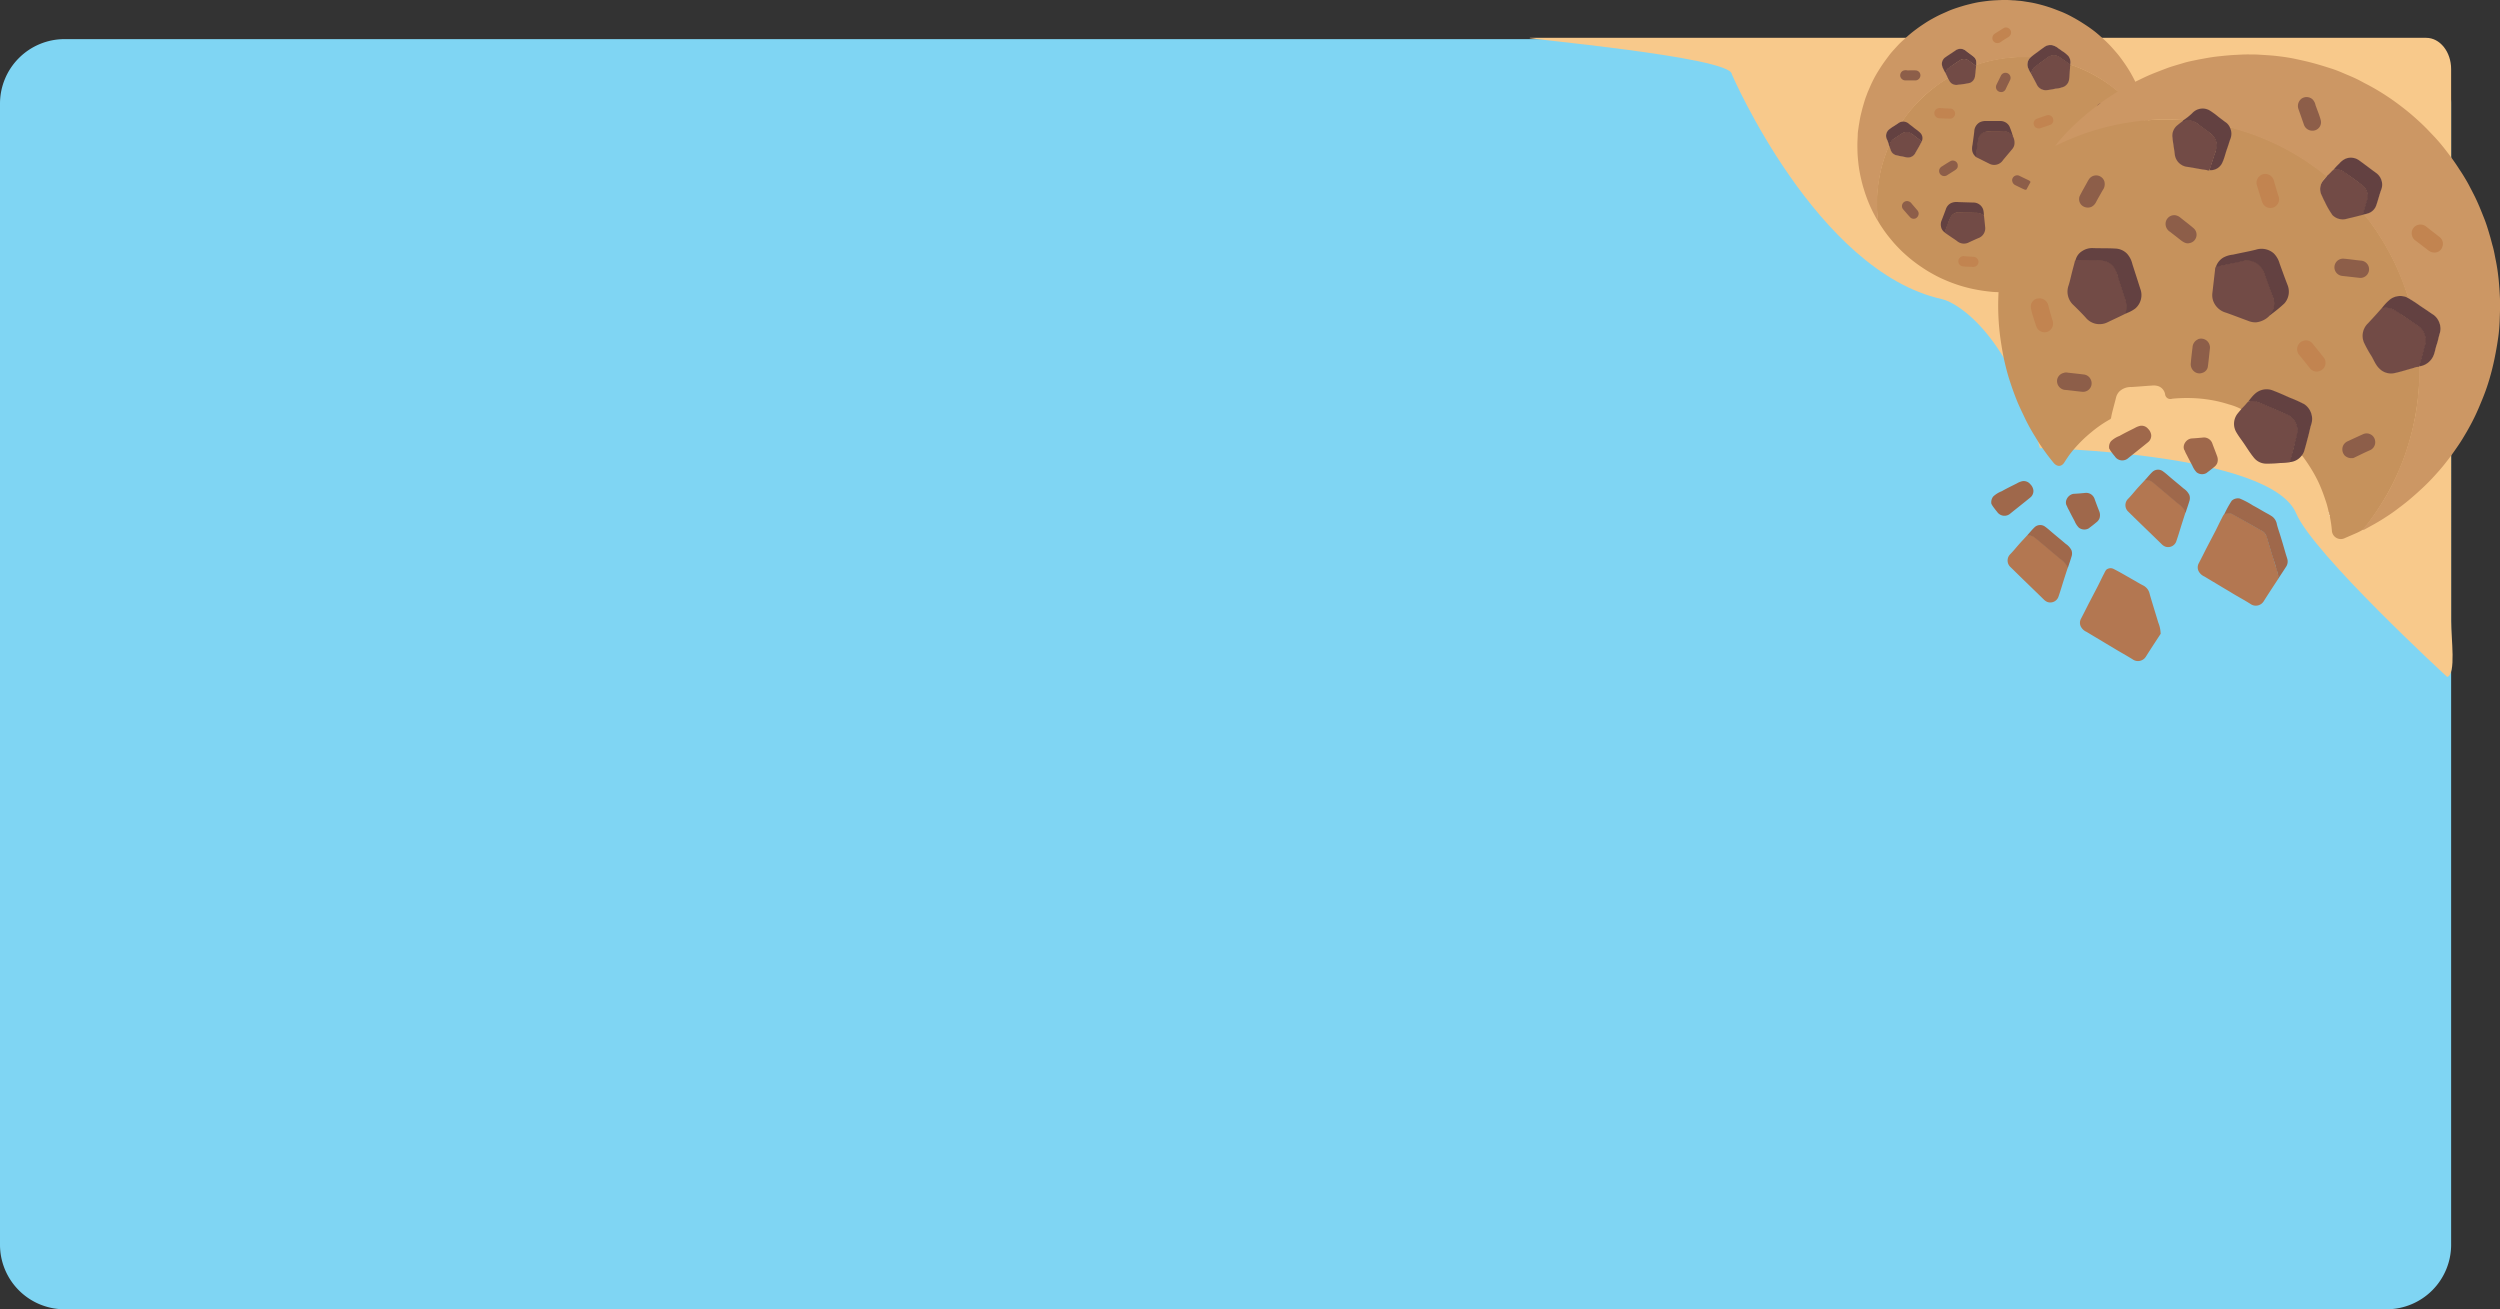 <svg xmlns="http://www.w3.org/2000/svg" xmlns:xlink="http://www.w3.org/1999/xlink" viewBox="0 0 812.89 425.72"><rect x="0" y="0" width="812.89" height="425.72" fill="#333333" stroke="none"/><defs><style>.cls-1{fill:none;}.cls-2{clip-path:url(#clip-path);}.cls-3{fill:#7fd5f3;}.cls-4{fill:#f8c98b;}.cls-5{fill:#c6925c;}.cls-6{fill:#cc9764;}.cls-7{fill:#724b46;}.cls-8{fill:#634141;}.cls-9{fill:#9f684b;}.cls-10{fill:#c28450;}.cls-11{fill:#8d5e49;}.cls-12{fill:#b37751;}.cls-13{fill:#fcfcfc;}</style><clipPath id="clip-path" transform="translate(0 0)"><rect class="cls-1" width="812.89" height="425.72"/></clipPath></defs><g id="Layer_2" data-name="Layer 2"><g id="Layer_1-2" data-name="Layer 1"><g class="cls-2"><g id="Group_4193" data-name="Group 4193"><path id="Path_9162" data-name="Path 9162" class="cls-3" d="M21,12.72H776a21,21,0,0,1,21,21v371a21,21,0,0,1-21,21H21a21,21,0,0,1-21-21v-371a21,21,0,0,1,21-21" transform="translate(0 0)"/><path id="Path_9163" data-name="Path 9163" class="cls-4" d="M497.47,12.3H788.89c4.48,0,8.11,4.55,8.11,10.16V202c0,5.61,1.68,17.26-1.28,18.11,0,0-43.6-40.08-49.11-53.19-8.35-19.81-83.35-21.22-83.35-21.22-9.1-36-26.38-47.25-31.86-48.45-40.7-9-68.3-73.13-68.3-73.13,0-5.61-70.11-11.78-65.63-11.78" transform="translate(0 0)"/><path id="Path_9164" data-name="Path 9164" class="cls-5" d="M675.1,88.12c-1.57,1.36-7.09,3.9-8,4.25A39.28,39.28,0,0,1,661.29,94c-1.23.26-2.46.49-3.71.63s-2.72.3-4.09.35-2.62,0-3.93,0-2.49-.15-3.73-.3q-2.31-.29-4.59-.78a46.41,46.41,0,0,1-5.67-1.62c-1.42-.5-2.81-1.08-4.18-1.7s-2.66-1.33-3.95-2.07c-.93-.54-1.84-1.13-2.74-1.74-1.19-.8-2.33-1.65-3.44-2.55-.79-.64-1.55-1.32-2.3-2s-1.59-1.54-2.35-2.35-1.4-1.58-2.07-2.4a39.83,39.83,0,0,1-2.52-3.4c-.48-.69-.92-1.4-1.33-2.13a7.06,7.06,0,0,1-.23-1.65,44.52,44.52,0,0,1-.16-5.54c0-1.1.1-2.2.21-3.3a50.8,50.8,0,0,1,.91-5.61q.39-1.76.93-3.48c.39-1.28.85-2.54,1.32-3.79.13-.34.29-.67.41-1a.23.23,0,0,1,.16-.17c.13,0,.15.12.2.21.2.46.32,1,.54,1.43a2.58,2.58,0,0,0,2,1.47l2.7.53a2.64,2.64,0,0,0,3.07-1.4c.64-1.19,1.35-2.33,2-3.53a.61.61,0,0,0,0-.12,2.55,2.55,0,0,0-1-3.15c-.89-.66-1.76-1.36-2.64-2a4.63,4.63,0,0,0-1.78-1.1c-.27-.06-.54,0-.8-.12-.09-.16,0-.28.09-.4a47.38,47.38,0,0,1,3.46-4.42q1.41-1.6,3-3.09c1.18-1.13,2.43-2.18,3.71-3.19a42.88,42.88,0,0,1,4.35-3,.46.46,0,0,1,.19-.08c.18.07.23.24.3.39A2.75,2.75,0,0,0,635,27.26a2.39,2.39,0,0,0,1.29.21c1.19-.15,2.37-.28,3.55-.47a2.61,2.61,0,0,0,2.24-2.4c.09-1.05.21-2.1.35-3.15a.59.59,0,0,1,.1-.29,9,9,0,0,1,1.82-.67c1.3-.37,2.6-.71,3.93-1a49.39,49.39,0,0,1,6.74-.91c1.55-.1,3.09-.1,4.64-.07.15,0,.38-.07.46.18a2,2,0,0,1-.29.46,3.15,3.15,0,0,0-.16,3.41c.24.46.49.92.75,1.37.66,1.23,1.33,2.46,2,3.68a3.19,3.19,0,0,0,3.35,1.6c1.5-.26,3-.48,4.49-.81a3.07,3.07,0,0,0,2.42-2.71c.15-1.44.23-2.88.33-4.32,0-.13,0-.27.15-.35a9.7,9.7,0,0,1,1.58.51,46.54,46.54,0,0,1,6.82,3.2c1.22.71,2.44,1.45,3.6,2.26a46.38,46.38,0,0,1,9.43,8.61,52.41,52.41,0,0,1,3.84,5.29,4.74,4.74,0,0,1,.29.54,11.57,11.57,0,0,1,.2,1.66c.06.74.09,1.48.15,2.21-.32,9.44-13.14,37.6-24,42.79" transform="translate(0 0)"/><path id="Path_9165" data-name="Path 9165" class="cls-6" d="M614.26,47.4c-.4.89-.75,1.79-1.07,2.7-.21.63-.45,1.25-.65,1.88-.38,1.2-.73,2.42-1,3.65-.32,1.49-.6,3-.78,4.5-.11.86-.2,1.71-.27,2.58a46.88,46.88,0,0,0-.11,4.74c0,1.4.14,2.79.3,4.17,0,.1,0,.2,0,.31a21.49,21.49,0,0,1-1.21-2.07c-.37-.65-.68-1.32-1-2-.25-.51-.47-1-.7-1.56A46.1,46.1,0,0,1,606,61.37c-.23-.7-.42-1.41-.6-2.13s-.41-1.7-.58-2.56c-.23-1.17-.42-2.34-.55-3.53-.1-.92-.2-1.83-.25-2.75s-.08-2.12-.08-3.19.08-2.29.12-3.43c0-.76.15-1.52.25-2.27.07-.56.17-1.1.26-1.66.16-1,.33-1.9.56-2.84.12-.47.23-.94.35-1.4s.28-1.08.45-1.62c.27-.9.52-1.8.86-2.67.21-.52.38-1.06.6-1.57.45-1,.87-2.07,1.37-3.07a36.19,36.19,0,0,1,1.76-3.24c.56-.9,1.12-1.8,1.72-2.67s1.39-1.92,2.1-2.87c.53-.7,1.12-1.35,1.71-2s1.29-1.43,2-2.11c.43-.42.91-.82,1.35-1.24a41,41,0,0,1,3.68-3.05c.93-.71,1.9-1.35,2.89-2,.78-.51,1.59-1,2.41-1.44,1.08-.6,2.17-1.16,3.3-1.66,1-.43,1.92-.88,2.9-1.25s2.21-.77,3.33-1.11c.87-.27,1.76-.5,2.65-.72s2-.48,3-.64,1.79-.26,2.68-.37C647.81.12,649.4.07,651,0a33.9,33.9,0,0,1,3.49.1c.67,0,1.33.11,2,.15.93.06,1.85.24,2.77.38,1.11.16,2.22.38,3.32.65s2.35.62,3.51,1c1.4.43,2.74,1,4.1,1.51a31.27,31.27,0,0,1,3.16,1.48c1.18.62,2.33,1.28,3.47,2s2.42,1.56,3.57,2.42c.94.7,1.85,1.46,2.73,2.25s1.78,1.61,2.61,2.46S687.2,16,687.9,16.8s1.25,1.49,1.82,2.27,1.14,1.58,1.68,2.4,1.11,1.73,1.61,2.63c.64,1.14,1.24,2.31,1.78,3.5s1.1,2.56,1.58,3.87c.32.85.57,1.71.85,2.57.33,1,.59,2.1.83,3.17.31,1.35.51,2.73.74,4.1a.94.94,0,0,1,0,.16,6.94,6.94,0,0,1-.76-1.1c-.7-1.1-1.46-2.17-2.26-3.2a41,41,0,0,0-3-3.5c-.69-.71-1.36-1.43-2.1-2.09s-1.37-1.27-2.1-1.86-1.37-1.11-2.07-1.63l-1.34-1c-.65-.47-1.34-.89-2-1.32a44.07,44.07,0,0,0-4-2.25c-1-.5-2.08-1-3.16-1.44l-2.47-.91c-.09,0-.21,0-.27-.13a.13.13,0,0,1-.1-.1,7.12,7.12,0,0,0,0-1.22,3.23,3.23,0,0,0-1.37-2.19l-3.37-2.36a3,3,0,0,0-2.62-.33,5.65,5.65,0,0,0-1.82,1.1l-3.27,2.41c-.17.13-.28.37-.54.37-.11-.19-.32-.12-.47-.12-1.5,0-3-.05-4.48.07s-2.89.23-4.32.47c-1.2.2-2.4.4-3.58.67a38,38,0,0,0-4.68,1.38c-.13-.17-.05-.36,0-.53a2.53,2.53,0,0,0-1.06-2.34l-2.6-2a2.55,2.55,0,0,0-2.72-.05c-1.21.78-2.4,1.6-3.58,2.43A2.54,2.54,0,0,0,631.8,22q.45.95.93,1.86c.17.4.37.79.57,1.18.06.12.18.24.06.4a16.36,16.36,0,0,1-1.38.9c-.86.58-1.72,1.18-2.56,1.8A44,44,0,0,0,625.9,31c-1,.9-1.95,1.84-2.86,2.84-.66.73-1.34,1.46-1.95,2.24-.83,1-1.6,2.12-2.4,3.18a.33.33,0,0,0-.07.26.12.12,0,0,1-.08.06,4.36,4.36,0,0,0-1.88.92c-.7.47-1.42.94-2.12,1.42a2.61,2.61,0,0,0-.91,3.37c.25.57.43,1.17.63,1.76,0,.1.08.22,0,.32" transform="translate(0 0)"/><path id="Path_9166" data-name="Path 9166" class="cls-7" d="M673.41,56.1a14.37,14.37,0,0,0-.74-1.4,1,1,0,0,1-.14-.3,2.19,2.19,0,0,1,.65-1.73c.93-1.09,1.93-2.12,2.9-3.16.39-.42.79-.83,1.16-1.25a3.41,3.41,0,0,1,4.46-.44c1.15.83,2.33,1.62,3.52,2.4a2.25,2.25,0,0,1,.75.62,17,17,0,0,1-.48,1.73,24.2,24.2,0,0,1-.81,2.63,3,3,0,0,1-1.74,1.71c-1.2.44-2.46.67-3.68,1-.64.18-1.29.37-1.94.5a3.12,3.12,0,0,1-3.4-1.46c-.18-.28-.34-.58-.51-.87" transform="translate(0 0)"/><path id="Path_9167" data-name="Path 9167" class="cls-8" d="M686,50.84l-1.3-.91c-.66-.45-1.31-.91-2-1.34a12.19,12.19,0,0,0-1.55-1,3.25,3.25,0,0,0-3.8.72c-.86,1-1.75,1.88-2.63,2.82-.5.53-1,1-1.47,1.62a3.1,3.1,0,0,0-.69,1.67,6.47,6.47,0,0,1-1.2-2.75,3.24,3.24,0,0,1,.83-2.43c.74-.86,1.52-1.69,2.31-2.5a25.41,25.41,0,0,1,2.09-2.19,3.37,3.37,0,0,1,3.89-.08c.7.55,1.47,1,2.21,1.5s1.53,1,2.27,1.59a2.58,2.58,0,0,1,.62.7,3.12,3.12,0,0,1,.42,2.6" transform="translate(0 0)"/><path id="Path_9168" data-name="Path 9168" class="cls-9" d="M673.22,68.22a1.66,1.66,0,0,1-1.72-1.58,2.22,2.22,0,0,1,.06-.51c.21-.71.4-1.43.58-2.15a1.68,1.68,0,0,1,1.55-1.17c.85,0,1.71,0,2.57,0a1.91,1.91,0,0,1,1.3.41,1.79,1.79,0,0,1,.5.82c.23.59.42,1.19.61,1.79a1.7,1.7,0,0,1-.75,1.68,3.89,3.89,0,0,1-1.42.34c-.76.11-1.52.23-2.29.31a4.75,4.75,0,0,1-1,.1" transform="translate(0 0)"/><path id="Path_9169" data-name="Path 9169" class="cls-9" d="M668.17,81.53a1.71,1.71,0,0,1-1.3-.82,4.81,4.81,0,0,1-.39-1.83c-.19-1.06-.3-2.13-.43-3.19a3.5,3.5,0,0,1,0-1.16,1.6,1.6,0,0,1,1.07-1.19,1.89,1.89,0,0,1,1.3-.13,1.58,1.58,0,0,1,1.09,1.05c.54,1.49,1,3,1.56,4.5a1.67,1.67,0,0,1-.88,2.2,1.34,1.34,0,0,1-.26.09,14.17,14.17,0,0,1-1.4.44l-.31,0" transform="translate(0 0)"/><path id="Path_9170" data-name="Path 9170" class="cls-7" d="M673.15,21l.07.06a2.71,2.71,0,0,0-.13,1c-.11,1.24-.13,2.5-.3,3.73a3.08,3.08,0,0,1-1.72,2.42,9.53,9.53,0,0,1-2.78.64,23.05,23.05,0,0,1-2.72.46,3.24,3.24,0,0,1-3.36-1.94c-.59-1.14-1.21-2.26-1.81-3.39a2.83,2.83,0,0,1,.77-1.87,8.91,8.91,0,0,1,1.7-1.36c1-.71,1.94-1.46,2.93-2.16a3.36,3.36,0,0,1,3.6-.29,5.81,5.81,0,0,1,.82.54c.88.65,1.79,1.24,2.67,1.89a.63.63,0,0,1,.26.25" transform="translate(0 0)"/><path id="Path_9171" data-name="Path 9171" class="cls-7" d="M654.58,44.47a4.22,4.22,0,0,1,.37,2.75,3.24,3.24,0,0,1-.66,1.26c-1,1.2-2,2.37-3,3.58a3.4,3.4,0,0,1-4.39,1.2l-4-2a1.23,1.23,0,0,1-.57-.41,17.32,17.32,0,0,0,.32-2c.16-1.12.28-2.26.46-3.38a3.29,3.29,0,0,1,3.24-2.77c1.7-.07,3.39,0,5.08-.08a3.57,3.57,0,0,1,2.68,1.14c.2.2.25.48.43.69" transform="translate(0 0)"/><path id="Path_9172" data-name="Path 9172" class="cls-7" d="M645.09,70.06c.14,1.27.28,2.54.4,3.81a3.37,3.37,0,0,1-2.23,3.56c-1,.42-2,.89-3,1.35a3.45,3.45,0,0,1-3.9-.38c-.62-.47-1.28-.88-1.92-1.32l-1.9-1.31c-.06,0-.14-.08-.14-.17a.43.43,0,0,1,0-.46c.47-1.15.84-2.34,1.34-3.49a7.15,7.15,0,0,1,.57-1.26A3.19,3.19,0,0,1,637.1,69c1.9,0,3.81.13,5.71.19a4.13,4.13,0,0,1,2,.63c.12.07.18.2.3.27" transform="translate(0 0)"/><path id="Path_9173" data-name="Path 9173" class="cls-7" d="M633.36,25.44a9.91,9.91,0,0,0-.61-1.32.55.55,0,0,1-.07-.25,1.63,1.63,0,0,1,.48-1.42,3.47,3.47,0,0,1,.86-.72l3-2a2.7,2.7,0,0,1,3.41.12c.64.48,1.28,1,1.93,1.46a.32.32,0,0,1,.16.2c0,.59-.11,1.17-.16,1.75s-.12,1-.16,1.47a2.74,2.74,0,0,1-1.58,2.19,18.28,18.28,0,0,1-2.85.5c-.44.08-.89.1-1.34.17a2.57,2.57,0,0,1-2.57-1.25l-.49-.88" transform="translate(0 0)"/><path id="Path_9174" data-name="Path 9174" class="cls-7" d="M624.84,46c0,.24-.18.37-.27.56-.52,1.08-1.18,2.08-1.75,3.13a2.68,2.68,0,0,1-3.11,1.44c-1-.22-2.06-.39-3.07-.63a2.57,2.57,0,0,1-1.87-1.71c-.14-.38-.26-.77-.39-1.15a3,3,0,0,1,.49-1.71,3.32,3.32,0,0,1,.85-.78c.95-.64,1.88-1.32,2.87-1.89a2.74,2.74,0,0,1,3.26.34c.68.55,1.38,1.07,2.06,1.61a3.72,3.72,0,0,1,.93.79" transform="translate(0 0)"/><path id="Path_9175" data-name="Path 9175" class="cls-8" d="M645.09,70.06c-.18-.1-.37-.2-.55-.32a4.19,4.19,0,0,0-2.3-.52q-1.95-.07-3.9-.12a7.18,7.18,0,0,0-2.07,0,3.14,3.14,0,0,0-1.85,1.25A13.21,13.21,0,0,0,633.31,73c-.29.67-.52,1.37-.78,2a1.24,1.24,0,0,0-.12.6,2.76,2.76,0,0,1-1.26-1.84,3.36,3.36,0,0,1,.2-2.14c.5-1.29,1-2.6,1.47-3.89A3.27,3.27,0,0,1,634.48,66a4.37,4.37,0,0,1,2.23-.29l4.82.15A3.36,3.36,0,0,1,644.8,68a6.48,6.48,0,0,1,.26,1.7c0,.11,0,.22,0,.33" transform="translate(0 0)"/><path id="Path_9176" data-name="Path 9176" class="cls-8" d="M654.58,44.47a.16.16,0,0,1-.15-.11,3.29,3.29,0,0,0-3.08-1.63c-1.53,0-3.05,0-4.58,0a3.82,3.82,0,0,0-2.29.69A3.41,3.41,0,0,0,643.15,46c-.1.89-.24,1.77-.36,2.65-.08.64-.17,1.29-.25,1.94,0,.12,0,.28-.17.32A3.21,3.21,0,0,1,641.28,49a5,5,0,0,1,.09-1.88c.19-1.47.42-2.94.58-4.42a3.51,3.51,0,0,1,1.81-2.95,4.42,4.42,0,0,1,2.15-.4c1.49,0,3,0,4.47,0a3.35,3.35,0,0,1,3,1.72,28.42,28.42,0,0,1,1,2.8c.08.2.14.4.21.61" transform="translate(0 0)"/><path id="Path_9177" data-name="Path 9177" class="cls-8" d="M673.15,21c-.42-.24-.8-.54-1.2-.82-.68-.48-1.38-.94-2.05-1.43a3.64,3.64,0,0,0-1.36-.65,3.32,3.32,0,0,0-2.73.6L663,20.76c-.51.37-1,.74-1.51,1.15a3.12,3.12,0,0,0-1,2s0,.06-.05.08a9.86,9.86,0,0,1-1.06-2.07,3.17,3.17,0,0,1,.78-3.18A26.23,26.23,0,0,1,662.41,17c.83-.63,1.67-1.26,2.53-1.85a3.3,3.3,0,0,1,2.45-.43,5,5,0,0,1,1.89,1,14.16,14.16,0,0,1,1.19.84,10,10,0,0,1,2.08,1.65,3.4,3.4,0,0,1,.6,2.79" transform="translate(0 0)"/><path id="Path_9178" data-name="Path 9178" class="cls-8" d="M624.84,46c-.83-.64-1.66-1.28-2.5-1.91a4.45,4.45,0,0,0-2-1.11,2.9,2.9,0,0,0-2,.52c-.78.5-1.55,1-2.33,1.55a2.94,2.94,0,0,0-1.41,1.7,3.42,3.42,0,0,0-.09.63c0,.1,0,.22-.11.26l-.13-.22a11.54,11.54,0,0,0-.67-2,2.66,2.66,0,0,1,.6-3.29,16,16,0,0,1,1.8-1.24l1.35-.9a2.41,2.41,0,0,1,1.29-.44,2.71,2.71,0,0,1,2.07.73c.48.39,1,.75,1.47,1.14.72.6,1.53,1.1,2.2,1.76a2.46,2.46,0,0,1,.48,2.8" transform="translate(0 0)"/><path id="Path_9179" data-name="Path 9179" class="cls-8" d="M642.51,21.48l-2.45-1.81a2.55,2.55,0,0,0-2.65-.12c-1.27.81-2.52,1.67-3.75,2.55a2.25,2.25,0,0,0-1,1.77,11.29,11.29,0,0,1-.77-1.46,3.83,3.83,0,0,1-.47-1.43,2.62,2.62,0,0,1,1.2-2.4c1.11-.78,2.26-1.5,3.37-2.27a2.71,2.71,0,0,1,3.08.1c.84.7,1.76,1.3,2.61,2a2.36,2.36,0,0,1,.94,1.87c0,.31,0,.63-.06.94,0,.09,0,.2-.06.28" transform="translate(0 0)"/><path id="Path_9180" data-name="Path 9180" class="cls-10" d="M641.59,86.78c-1.14-.06-2.3,0-3.43-.2a1.59,1.59,0,0,1-1.39-1.76s0-.07,0-.11a1.7,1.7,0,0,1,1.89-1.41c1,.09,2,.15,3,.2a1.71,1.71,0,0,1,1.67,1.63,1.67,1.67,0,0,1-1.69,1.65h-.08" transform="translate(0 0)"/><path id="Path_9181" data-name="Path 9181" class="cls-11" d="M654.25,58.72A1.66,1.66,0,0,1,655.89,57a1.63,1.63,0,0,1,.68.14c1,.5,2.07,1,3.09,1.5a1.48,1.48,0,0,1,.85,1.4,1.56,1.56,0,0,1-.94,1.48,1.75,1.75,0,0,1-1.56,0c-.92-.42-1.82-.88-2.73-1.32a1.76,1.76,0,0,1-1-1.49" transform="translate(0 0)"/><path id="Path_9182" data-name="Path 9182" class="cls-10" d="M633.7,38.56c-.92,0-2-.05-3.05-.1a1.67,1.67,0,0,1-1.51-.94,1.61,1.61,0,0,1,.22-1.81,1.8,1.8,0,0,1,1.62-.57c1,.06,2,.14,3,.15a1.65,1.65,0,1,1-.08,3.29l-.16,0" transform="translate(0 0)"/><path id="Path_9183" data-name="Path 9183" class="cls-11" d="M651.71,84.82a1.58,1.58,0,0,1,.21-.7c.44-.9.87-1.8,1.32-2.69a1.67,1.67,0,0,1,1.46-1,1.63,1.63,0,0,1,1.59,2.27c-.49,1-1,2-1.5,3.09a1.69,1.69,0,0,1-2.31.64h0a1.65,1.65,0,0,1-.76-1.6" transform="translate(0 0)"/><path id="Path_9184" data-name="Path 9184" class="cls-10" d="M667.66,39.13a1.61,1.61,0,0,1-1.14,1.52c-1,.34-2,.67-2.95,1a1.69,1.69,0,0,1-2.2-.9,2,2,0,0,1-.13-.64,1.59,1.59,0,0,1,1-1.48c1.1-.39,2.21-.78,3.31-1.15a1.63,1.63,0,0,1,2,1.07,1.49,1.49,0,0,1,.07.55" transform="translate(0 0)"/><path id="Path_9185" data-name="Path 9185" class="cls-11" d="M685.31,38.61a1.89,1.89,0,0,1-1,1.37,1.76,1.76,0,0,1-1.92-.43,1.73,1.73,0,0,1-.42-1.12c-.1-1-.2-2.09-.29-3.13a1.62,1.62,0,0,1,1.52-1.72,1.4,1.4,0,0,1,.5,0A1.66,1.66,0,0,1,685,35.21c.08,1.06.21,2.12.34,3.4" transform="translate(0 0)"/><path id="Path_9186" data-name="Path 9186" class="cls-11" d="M636.58,54c0,.74-.58,1.15-1.19,1.53s-1.4.89-2.11,1.33a1.72,1.72,0,0,1-1.9.19,1.65,1.65,0,0,1-.72-2.13,2,2,0,0,1,.87-.87c.87-.55,1.73-1.12,2.63-1.63a1.63,1.63,0,0,1,2.22.6,1.6,1.6,0,0,1,.19.57,2.8,2.8,0,0,1,0,.41" transform="translate(0 0)"/><path id="Path_9187" data-name="Path 9187" class="cls-11" d="M623.86,69.3a1.77,1.77,0,0,1-.92,1.68,1.6,1.6,0,0,1-1.74-.23c-.61-.64-1.19-1.31-1.78-2-.21-.23-.42-.47-.62-.72a1.63,1.63,0,0,1,.25-2.29,1.72,1.72,0,0,1,1.11-.36,1.93,1.93,0,0,1,1.47.89c.58.65,1.13,1.32,1.72,2a2,2,0,0,1,.51,1" transform="translate(0 0)"/><path id="Path_9188" data-name="Path 9188" class="cls-11" d="M650.8,29.92A1.64,1.64,0,0,1,649,28.45a1.77,1.77,0,0,1,.13-.82c.47-1,1-2,1.47-3a1.64,1.64,0,0,1,3,1.38c-.48,1-1,2-1.45,3a1.65,1.65,0,0,1-1.33.94" transform="translate(0 0)"/><path id="Path_9189" data-name="Path 9189" class="cls-10" d="M649.49,14a1.6,1.6,0,0,1-1.6-1.17,1.73,1.73,0,0,1,.74-1.89l2.78-1.76a1.59,1.59,0,0,1,1.9.15,1.52,1.52,0,0,1,.45,1.9,1.77,1.77,0,0,1-.78.86c-.83.5-1.63,1-2.45,1.57a1.62,1.62,0,0,1-1,.34" transform="translate(0 0)"/><path id="Path_9190" data-name="Path 9190" class="cls-11" d="M620.13,22.89c.9,0,1.85-.06,2.79,0a1.6,1.6,0,0,1,1.37,2.26,1.67,1.67,0,0,1-1.67,1l-3,0a1.75,1.75,0,0,1-1.71-1.23,1.71,1.71,0,0,1,.79-1.88,2.27,2.27,0,0,1,1.18-.2l.24,0" transform="translate(0 0)"/><path id="Path_9191" data-name="Path 9191" class="cls-5" d="M757.41,167.36c0-.12-.07-.24-.1-.35s-.1-.36-.13-.55a27.78,27.78,0,0,0-1.1-4,53.61,53.61,0,0,0-2-5.2,44.87,44.87,0,0,0-2.23-4.23,54.2,54.2,0,0,0-3.2-4.76.59.59,0,0,0-.18-.13.28.28,0,0,1,0-.28c.89-1.34,1-2.92,1.49-4.41s.75-2.9,1.15-4.35a15.73,15.73,0,0,0,.54-2.15,5.49,5.49,0,0,0-3-5.7c-2.77-1.25-5.58-2.41-8.38-3.59a9,9,0,0,0-2.72-.86,5.37,5.37,0,0,0-4.49,1.67c-.7.71-1.29,1.51-2,2.24s-1.19,1.32-1.76,2c-.14.16-.26.41-.55.31a20.85,20.85,0,0,0-4.09-1.55,40.37,40.37,0,0,0-5.2-1.31,45.86,45.86,0,0,0-6.82-.72,50.17,50.17,0,0,0-6.37.21A1.71,1.71,0,0,1,704,128.2a3.4,3.4,0,0,0-2.07-2.58,4.79,4.79,0,0,0-2.22-.25c-2.23.14-4.46.34-6.7.48a5.34,5.34,0,0,0-3.79,1.35,4.23,4.23,0,0,0-1.16,2c-.34,1.42-.74,2.82-1.1,4.24-.2.78-.39,1.57-.52,2.36a.68.68,0,0,1-.35.54,39.21,39.21,0,0,0-6.14,4.24,43.75,43.75,0,0,0-6.55,6.64c-.79,1-1.5,2.1-2.2,3.19-.94,1.44-2.34,1.38-3.42.12a67,67,0,0,1-6-8.48,63.24,63.24,0,0,1-3.15-5.63c-1-2.12-2.06-4.23-2.93-6.42s-1.58-4.21-2.27-6.35-1.2-4.11-1.67-6.2c-.59-2.6-1-5.23-1.38-7.88a81.18,81.18,0,0,1-.66-10.1c0-2.58.13-5.16.34-7.74s.64-5.07,1.09-7.58c.33-1.83.76-3.64,1.22-5.44q.91-3.57,2.14-7c.59-1.65,1.25-3.27,1.95-4.88s1.57-3.47,2.44-5.16,1.75-3.18,2.68-4.73a68.49,68.49,0,0,1,4.06-6,39.6,39.6,0,0,1,2.68-3.37,12.77,12.77,0,0,1,2.53-1.34,80.17,80.17,0,0,1,8.87-3.45c1.8-.57,3.62-1.1,5.45-1.55a87.11,87.11,0,0,1,9.6-1.77c2-.26,4.11-.42,6.18-.51,2.3-.1,4.59-.08,6.89,0,.62,0,1.24.08,1.87.08A.38.38,0,0,1,710,39c.06.22-.1.32-.22.45-.64.6-1.38,1.07-2,1.7a4.49,4.49,0,0,0-1.23,4.09c.22,1.56.46,3.12.7,4.68a4.54,4.54,0,0,0,4,4.16c2.29.35,4.56.84,6.85,1.17h.23a4.39,4.39,0,0,0,4.53-3.39c.56-1.82,1.19-3.62,1.76-5.44a8,8,0,0,0,.75-3.5c-.06-.46-.24-.9-.27-1.37.21-.24.45-.16.7-.09a84.43,84.43,0,0,1,9.14,3c2.27.92,4.51,1.92,6.71,3,2.51,1.26,4.93,2.67,7.3,4.17a76.47,76.47,0,0,1,7.34,5.31.87.87,0,0,1,.23.27c0,.33-.25.51-.46.71a4.73,4.73,0,0,0-1.59,3,4.06,4.06,0,0,0,.4,2.22c.93,1.82,1.82,3.67,2.81,5.47A4.46,4.46,0,0,0,762.88,71c1.75-.46,3.52-.86,5.3-1.25a1.19,1.19,0,0,1,.53,0,15.82,15.82,0,0,1,2.13,2.56c1.35,1.89,2.65,3.8,3.86,5.79a84.22,84.22,0,0,1,5.37,10.38c1.06,2.44,1.95,4.94,2.78,7.46.08.25.33.58,0,.84a3.09,3.09,0,0,1-.9-.2,5.39,5.39,0,0,0-5.6,1.71c-.61.66-1.22,1.32-1.79,2-1.61,1.77-3.21,3.56-4.8,5.35a5.47,5.47,0,0,0-.66,6.33c1.29,2.27,2.51,4.58,3.9,6.8a5.25,5.25,0,0,0,5.78,2.35c2.4-.58,4.78-1.29,7.17-2,.22-.06.45-.17.66,0a17.06,17.06,0,0,1,.08,2.86,79.34,79.34,0,0,1-1.25,12.86c-.43,2.4-.93,4.78-1.58,7.14a79.8,79.8,0,0,1-8.49,20.21,88.72,88.72,0,0,1-6.34,9.27,6.48,6.48,0,0,1-.71.77,19.17,19.17,0,0,1-2.56,1.29c-1.16.52-2.33,1-3.48,1.52a2.91,2.91,0,0,1-3.82-1.52,2.56,2.56,0,0,1-.23-1,38.53,38.53,0,0,0-.69-4.68c.08-.22-.13-.38-.1-.58" transform="translate(0 0)"/><path id="Path_9192" data-name="Path 9192" class="cls-6" d="M710,39.08c-1.66-.13-3.32-.18-5-.16-1.14,0-2.28,0-3.42,0-2.16.07-4.33.21-6.47.49-2.59.34-5.17.75-7.73,1.32-1.45.32-2.89.66-4.32,1.06a77.89,77.89,0,0,0-7.74,2.56c-2.23.88-4.42,1.82-6.56,2.89l-.5.19a36.08,36.08,0,0,1,2.64-3.15c.84-1,1.76-1.87,2.66-2.77.69-.7,1.41-1.36,2.12-2a85,85,0,0,1,7-5.74c1-.76,2-1.49,3.09-2.18,1.25-.84,2.51-1.66,3.8-2.42,1.76-1,3.55-2,5.4-2.92,1.43-.68,2.84-1.39,4.31-2,1.68-.7,3.38-1.34,5.1-2s3.75-1.19,5.62-1.77c1.25-.39,2.54-.64,3.82-.91.94-.2,1.88-.37,2.83-.54,1.63-.3,3.27-.57,4.92-.73.82-.08,1.64-.18,2.46-.25s1.92-.16,2.87-.2c1.61-.08,3.22-.19,4.83-.14,1,0,1.92,0,2.89.07,1.91.13,3.84.21,5.74.44,2.1.24,4.2.54,6.26,1,1.78.38,3.55.77,5.31,1.24,2,.53,3.92,1.14,5.86,1.75,1.43.44,2.82,1,4.21,1.6s3.06,1.26,4.55,2c.94.46,1.85,1,2.79,1.47a70.56,70.56,0,0,1,7.07,4.18c1.68,1.1,3.29,2.3,4.88,3.52,1.28,1,2.51,2,3.72,3.07,1.59,1.4,3.14,2.84,4.6,4.38,1.24,1.31,2.52,2.6,3.69,4,1.3,1.53,2.52,3.14,3.72,4.75Q798.37,53,799.64,55c1,1.48,1.93,3,2.78,4.51.74,1.36,1.45,2.75,2.15,4.14,1.23,2.44,2.23,5,3.23,7.51.73,1.86,1.3,3.78,1.86,5.71.32,1.1.58,2.21.9,3.31.43,1.53.67,3.12,1,4.68.38,1.9.66,3.82.86,5.75s.36,4.16.45,6.25c.11,2.5,0,5-.09,7.49a52,52,0,0,1-.56,6c-.33,2.26-.74,4.51-1.21,6.75-.51,2.43-1.13,4.81-1.86,7.17q-.9,2.9-2.07,5.72c-.78,1.9-1.57,3.8-2.47,5.64-.81,1.68-1.7,3.32-2.64,4.94-.84,1.44-1.69,2.87-2.63,4.24s-1.9,2.77-2.91,4.1-2.16,2.8-3.32,4.12c-1.49,1.7-3,3.34-4.64,4.91s-3.51,3.25-5.34,4.78c-1.2,1-2.45,1.92-3.68,2.86-1.49,1.14-3.06,2.17-4.64,3.17-2,1.28-4.13,2.4-6.21,3.55a1,1,0,0,1-.29,0,11.3,11.3,0,0,1,1.36-1.87c1.38-1.77,2.65-3.61,3.87-5.5a70.61,70.61,0,0,0,4-6.79c.75-1.51,1.52-3,2.16-4.6s1.27-2.95,1.82-4.46,1-2.85,1.43-4.3c.28-.91.53-1.82.8-2.72.39-1.33.67-2.68,1-4a71.27,71.27,0,0,0,1.31-7.82c.2-2,.46-4,.51-5.94,0-1.51,0-3,0-4.53,0-.17-.07-.35.05-.51a.23.23,0,0,1,.1-.22,13,13,0,0,0,2-.74,5.51,5.51,0,0,0,2.75-3.47c.63-2.27,1.26-4.55,1.87-6.82a5.15,5.15,0,0,0-1-4.43,9.78,9.78,0,0,0-2.84-2.31c-1.93-1.29-3.86-2.58-5.78-3.89-.3-.21-.75-.24-.91-.66.24-.3,0-.58-.07-.83C781.85,93.47,781,91,780,88.68s-2-4.54-3.25-6.72c-1-1.82-2-3.64-3.16-5.39a64.08,64.08,0,0,0-4.92-6.79c.2-.3.55-.27.83-.35a4.33,4.33,0,0,0,3.17-3.06c.58-1.78,1.14-3.57,1.71-5.35a4.34,4.34,0,0,0-1.49-4.42c-2-1.52-4-3-6-4.4a4.36,4.36,0,0,0-5.72.62c-.84.85-1.67,1.7-2.48,2.58-.55.51-1.05,1.06-1.57,1.6-.16.17-.3.43-.61.32a24.57,24.57,0,0,1-2.25-1.7c-1.43-1.07-2.9-2.11-4.38-3.11q-3.25-2.17-6.72-4c-2-1.09-4.11-2.1-6.25-3-1.57-.65-3.14-1.32-4.75-1.87-2.15-.74-4.35-1.37-6.52-2.05a.61.61,0,0,0-.46,0,.24.24,0,0,1-.15-.09A7.59,7.59,0,0,0,722.48,39c-1.18-.86-2.34-1.75-3.53-2.61a4.49,4.49,0,0,0-6,.46,32,32,0,0,1-2.48,2c-.15.12-.3.26-.53.17" transform="translate(0 0)"/><path id="Path_9193" data-name="Path 9193" class="cls-12" d="M740.92,188c-1.63,2.5-3.29,5-4.87,7.51a3,3,0,0,1-4.1,1l-.19-.13c-1.94-1.24-4-2.32-6-3.54-1.07-.67-2.17-1.29-3.24-1.94-1.9-1.15-3.81-2.27-5.7-3.42a3.91,3.91,0,0,1-1.94-1.78,2.8,2.8,0,0,1,0-2.43c.87-1.64,1.69-3.31,2.55-5,1-1.92,2-3.82,3-5.74.7-1.38,1.34-2.79,2.07-4.15a7,7,0,0,1,.62-1.1,2.18,2.18,0,0,1,2.35-.34c2,1,4,2.2,5.93,3.3,1.3.72,2.55,1.51,3.87,2.17a4,4,0,0,1,2,2.74c.89,3.12,1.87,6.2,2.8,9.3a10,10,0,0,1,.75,3.53" transform="translate(0 0)"/><path id="Path_9194" data-name="Path 9194" class="cls-7" d="M728.76,133a25.19,25.19,0,0,0,1.84-2,2,2,0,0,1,.42-.39,3.74,3.74,0,0,1,3.17.06c2.3.86,4.53,1.89,6.79,2.87.9.38,1.78.78,2.69,1.14a5.87,5.87,0,0,1,3.28,7c-.69,2.34-1.27,4.7-1.86,7.07a3.69,3.69,0,0,1-.58,1.57,24.25,24.25,0,0,1-3.07.23,41.14,41.14,0,0,1-4.71.21,5.14,5.14,0,0,1-3.78-1.84c-1.41-1.68-2.5-3.58-3.77-5.37-.66-.93-1.35-1.85-1.92-2.83a5.37,5.37,0,0,1,.39-6.34c.35-.45.74-.88,1.11-1.33" transform="translate(0 0)"/><path id="Path_9195" data-name="Path 9195" class="cls-12" d="M710.58,166.76c-.58,1.84-1.18,3.66-1.74,5.5-.39,1.29-.8,2.57-1.24,3.85a2.81,2.81,0,0,1-3.56,1.62,3.42,3.42,0,0,1-1.16-.79c-2.24-2.19-4.49-4.36-6.74-6.54-1.44-1.4-2.88-2.8-4.31-4.22a2.88,2.88,0,0,1,0-3.85c1-1,1.8-2,2.71-3.06s2-2.18,3-3.27a3.89,3.89,0,0,1,3.06,1.16c2.92,2.52,5.92,4.94,8.83,7.47a2.8,2.8,0,0,1,1.15,2.14" transform="translate(0 0)"/><path id="Path_9196" data-name="Path 9196" class="cls-8" d="M744.51,150.28c.24-.88.48-1.75.71-2.63.36-1.33.73-2.65,1-4a24.11,24.11,0,0,0,.75-3.1,5.61,5.61,0,0,0-3.36-5.74c-2-.85-4-1.75-6.07-2.62-1.15-.5-2.29-1-3.47-1.44a5.34,5.34,0,0,0-3.09-.16c1.11-1.32,2.06-2.79,3.74-3.53a5.58,5.58,0,0,1,4.41-.06c1.82.7,3.6,1.49,5.38,2.29a45.74,45.74,0,0,1,4.74,2.13,5.78,5.78,0,0,1,2.37,6.24c-.47,1.45-.76,3-1.15,4.44s-.8,3.07-1.26,4.6a4.54,4.54,0,0,1-.78,1.41,5.35,5.35,0,0,1-4,2.16" transform="translate(0 0)"/><path id="Path_9197" data-name="Path 9197" class="cls-9" d="M740.92,188c-.1,0-.21,0-.19-.13.2-1.15-.4-2.16-.65-3.22-.35-1.4-.86-2.77-1.29-4.15l-1.5-5a11.58,11.58,0,0,0-.54-1.6,3.62,3.62,0,0,0-1.77-1.53c-2.18-1.26-4.37-2.49-6.57-3.73-1-.55-1.95-1.1-2.95-1.6a2.36,2.36,0,0,0-1.91.13l-.34.12a32.25,32.25,0,0,1,2.45-4.47,2.94,2.94,0,0,1,2.61-.72,27.57,27.57,0,0,1,4.3,2.27c1.62.84,3.16,1.82,4.77,2.68.48.25.95.55,1.41.84a4,4,0,0,1,1.6,2.64c.36,1.38.85,2.73,1.26,4.09q.84,2.74,1.62,5.5c.16.55.36,1.09.51,1.65a3.06,3.06,0,0,1-.44,2.56c-.78,1.22-1.59,2.43-2.38,3.65" transform="translate(0 0)"/><path id="Path_9198" data-name="Path 9198" class="cls-9" d="M710.3,146.44c-.87-1.63.59-3.79,2.42-3.88,1.27-.07,2.55-.19,3.82-.31a2.88,2.88,0,0,1,2.77,1.83c.5,1.39,1.06,2.75,1.55,4.13a3.31,3.31,0,0,1,.09,2.36,3,3,0,0,1-1,1.27c-.82.7-1.69,1.35-2.55,2a2.91,2.91,0,0,1-3.14-.25,6.8,6.8,0,0,1-1.37-2.1c-.61-1.18-1.25-2.34-1.83-3.53a8.73,8.73,0,0,1-.72-1.55" transform="translate(0 0)"/><path id="Path_9199" data-name="Path 9199" class="cls-9" d="M685.86,146a2.94,2.94,0,0,1,.58-2.57,8.17,8.17,0,0,1,2.74-1.69c1.6-.91,3.26-1.72,4.91-2.55a6.46,6.46,0,0,1,1.85-.74,2.76,2.76,0,0,1,2.54,1,3.42,3.42,0,0,1,1,2,2.72,2.72,0,0,1-1.07,2.37c-2.11,1.73-4.26,3.41-6.38,5.12a2.89,2.89,0,0,1-4.08-.16,2.57,2.57,0,0,1-.28-.37,21.05,21.05,0,0,1-1.52-2c-.09-.15-.16-.31-.25-.47" transform="translate(0 0)"/><path id="Path_9200" data-name="Path 9200" class="cls-9" d="M710.58,166.76c-.37-1.57-1.65-2.37-2.77-3.31l-5.74-4.83-2-1.68a3.25,3.25,0,0,0-2.35-.81c-.05,0-.11-.09-.17-.13.77-.86,1.5-1.78,2.34-2.57a2.67,2.67,0,0,1,3.49-.12c1,.72,1.84,1.52,2.76,2.29q1.95,1.62,3.89,3.25a5.4,5.4,0,0,1,1.84,2.07,3.09,3.09,0,0,1,0,2.08c-.38,1.26-.82,2.51-1.24,3.77" transform="translate(0 0)"/><path id="Path_9201" data-name="Path 9201" class="cls-13" d="M757.41,167.36c.05.19.18.36.1.57,0-.19-.2-.36-.1-.57" transform="translate(0 0)"/><path id="Path_9202" data-name="Path 9202" class="cls-13" d="M757.18,166.46c.1.17.23.33.13.55,0-.19-.18-.35-.13-.55" transform="translate(0 0)"/><path id="Path_9203" data-name="Path 9203" class="cls-7" d="M786.63,119.12l-.06.14a4.57,4.57,0,0,0-1.72.37c-2.07.55-4.11,1.23-6.21,1.68a5.32,5.32,0,0,1-4.9-1.39c-1.24-1.14-1.81-2.72-2.64-4.12a44.2,44.2,0,0,1-2.32-4.14,5.6,5.6,0,0,1,1.21-6.55c1.5-1.62,3-3.27,4.44-4.9a4.83,4.83,0,0,1,3.47.16,14.65,14.65,0,0,1,3.17,2c1.73,1.17,3.48,2.29,5.19,3.49a5.75,5.75,0,0,1,2.54,5.66,9.13,9.13,0,0,1-.4,1.64c-.53,1.79-1,3.61-1.51,5.4a1.11,1.11,0,0,1-.26.57" transform="translate(0 0)"/><path id="Path_9204" data-name="Path 9204" class="cls-7" d="M738,102.61a7.15,7.15,0,0,1-4.24,2.18,5.64,5.64,0,0,1-2.41-.33c-2.5-.92-5-1.88-7.51-2.78a6.16,6.16,0,0,1-4.26-4,5.78,5.78,0,0,1-.21-2.41l.87-7.55a2.08,2.08,0,0,1,.35-1.16,30.67,30.67,0,0,0,3.44-.65c1.91-.39,3.81-.85,5.73-1.2a5.65,5.65,0,0,1,6.36,3.64c1.08,2.7,2,5.46,3,8.18a6.1,6.1,0,0,1-.29,5c-.21.44-.64.69-.88,1.1" transform="translate(0 0)"/><path id="Path_9205" data-name="Path 9205" class="cls-7" d="M691.11,102c-2,1-4,1.91-5.93,2.84a5.8,5.8,0,0,1-7-1.57c-1.26-1.39-2.59-2.71-3.91-4a5.93,5.93,0,0,1-1.63-6.54c.4-1.27.68-2.58,1-3.87s.68-2.55,1-3.82c0-.13,0-.28.2-.34a.69.69,0,0,1,.72-.28c2.14.09,4.28,0,6.42.15a11.05,11.05,0,0,1,2.37.2,5.5,5.5,0,0,1,3.91,3.7c1,3.1,2,6.24,3,9.36a7.2,7.2,0,0,1,.13,3.57c0,.24-.23.41-.27.64" transform="translate(0 0)"/><path id="Path_9206" data-name="Path 9206" class="cls-7" d="M756.52,57.31a18.17,18.17,0,0,0,1.77-1.74,1.08,1.08,0,0,1,.37-.26,2.83,2.83,0,0,1,2.58,0,6.32,6.32,0,0,1,1.66,1q2.51,1.81,5,3.66A4.75,4.75,0,0,1,770,64.13a5.16,5.16,0,0,1-.3,1.36c-.42,1.32-.85,2.64-1.25,4a.56.56,0,0,1-.24.39l-2.92.73c-.82.2-1.64.38-2.46.6a4.71,4.71,0,0,1-4.45-1.3,27.5,27.5,0,0,1-2.46-4.32c-.39-.67-.68-1.39-1-2.07a4.37,4.37,0,0,1,.53-4.88c.38-.43.76-.86,1.13-1.3" transform="translate(0 0)"/><path id="Path_9207" data-name="Path 9207" class="cls-7" d="M718.37,55.37c-.37.2-.7-.07-1-.1-2-.23-4.05-.72-6.08-1A4.64,4.64,0,0,1,707.12,50c-.23-1.78-.55-3.54-.75-5.33a4.42,4.42,0,0,1,1.68-4c.54-.45,1.1-.86,1.65-1.3a5,5,0,0,1,3-.18,5.42,5.42,0,0,1,1.75.91c1.58,1.17,3.21,2.28,4.71,3.56a4.69,4.69,0,0,1,1.32,5.47c-.5,1.41-.93,2.85-1.42,4.27a6,6,0,0,1-.74,1.94" transform="translate(0 0)"/><path id="Path_9208" data-name="Path 9208" class="cls-8" d="M691.11,102c.06-.36.1-.72.19-1.08a7.28,7.28,0,0,0-.47-4q-1-3.19-2.06-6.38a12.3,12.3,0,0,0-1.26-3.33,5.45,5.45,0,0,0-3.1-2.28,22.47,22.47,0,0,0-4.77-.31c-1.26-.08-2.52-.05-3.78-.08a2.41,2.41,0,0,0-1,.14,4.73,4.73,0,0,1,2.24-3.08,5.82,5.82,0,0,1,3.58-.92c2.38.07,4.77,0,7.15.14a5.61,5.61,0,0,1,3.79,1.67,7.63,7.63,0,0,1,1.75,3.44c.85,2.63,1.7,5.25,2.53,7.88a5.76,5.76,0,0,1-1.66,6.55,11.19,11.19,0,0,1-2.59,1.4l-.51.25" transform="translate(0 0)"/><path id="Path_9209" data-name="Path 9209" class="cls-8" d="M738,102.61a.34.34,0,0,1,.1-.32,5.57,5.57,0,0,0,.85-5.91c-.91-2.45-1.8-4.92-2.7-7.39a6.47,6.47,0,0,0-2.43-3.3,5.85,5.85,0,0,0-4.85-.69c-1.49.35-3,.63-4.48.94l-3.29.71c-.21,0-.44.2-.61-.09a5.45,5.45,0,0,1,2.37-2.83,8.25,8.25,0,0,1,3.1-.93c2.49-.56,5-1,7.48-1.62a6,6,0,0,1,5.8,1.22,7.54,7.54,0,0,1,1.88,3.26c.87,2.4,1.73,4.81,2.66,7.19a5.76,5.76,0,0,1-1.09,5.8,43.66,43.66,0,0,1-3.93,3.27c-.28.24-.57.46-.86.69" transform="translate(0 0)"/><path id="Path_9210" data-name="Path 9210" class="cls-8" d="M786.63,119.12c.15-.83.41-1.62.63-2.42.39-1.38.73-2.77,1.13-4.15a6.06,6.06,0,0,0,.26-2.57,5.62,5.62,0,0,0-2.55-4.07q-2.46-1.68-4.93-3.35c-.9-.6-1.8-1.22-2.74-1.77a5.27,5.27,0,0,0-3.83-.54.47.47,0,0,1-.17,0,16.77,16.77,0,0,1,2.74-2.91,5.49,5.49,0,0,1,5.6-.58,49.18,49.18,0,0,1,4.16,2.69c1.5,1,3,2,4.45,3a5.68,5.68,0,0,1,2.11,3.72c.24,1.32-.3,2.44-.57,3.64-.18.81-.4,1.62-.66,2.41-.48,1.44-.6,3-1.47,4.31a5.88,5.88,0,0,1-4.16,2.6" transform="translate(0 0)"/><path id="Path_9211" data-name="Path 9211" class="cls-8" d="M718.37,55.37c.55-1.71,1.12-3.41,1.65-5.13a7.65,7.65,0,0,0,.64-3.89,5,5,0,0,0-2-3c-1.27-1-2.57-1.91-3.85-2.87a5.12,5.12,0,0,0-3.57-1.31,7.81,7.81,0,0,0-1.07.22c-.16,0-.32.18-.47,0l.27-.33a20.85,20.85,0,0,0,2.82-2.24,4.58,4.58,0,0,1,5.67-.93,27.32,27.32,0,0,1,3,2.2c.75.55,1.48,1.12,2.23,1.66a4.19,4.19,0,0,1,1.46,1.84,4.69,4.69,0,0,1,0,3.78c-.35,1-.64,2-1,3-.55,1.52-.88,3.12-1.57,4.58a4.21,4.21,0,0,1-4.24,2.38" transform="translate(0 0)"/><path id="Path_9212" data-name="Path 9212" class="cls-8" d="M768.18,69.84q.77-2.5,1.52-5a4.38,4.38,0,0,0-1.33-4.36c-2-1.59-4.15-3.11-6.28-4.6a3.88,3.88,0,0,0-3.43-.56,17.15,17.15,0,0,1,1.92-2.08,6.19,6.19,0,0,1,2-1.59,4.54,4.54,0,0,1,4.57.55c1.9,1.35,3.73,2.78,5.61,4.14a4.67,4.67,0,0,1,1.63,5c-.66,1.76-1.1,3.6-1.72,5.37a4.1,4.1,0,0,1-2.49,2.6c-.5.19-1,.3-1.55.44-.16,0-.31.16-.49.06" transform="translate(0 0)"/><path id="Path_9213" data-name="Path 9213" class="cls-10" d="M662.05,106c-.57-1.89-1.28-3.74-1.66-5.66a2.72,2.72,0,0,1,2-3.27l.18,0A2.92,2.92,0,0,1,666,99.26q.66,2.52,1.42,5a2.91,2.91,0,0,1-1.68,3.63,2.86,2.86,0,0,1-3.63-1.77l0,0,0-.11" transform="translate(0 0)"/><path id="Path_9214" data-name="Path 9214" class="cls-11" d="M714.72,110.28A2.86,2.86,0,0,1,718.4,112a2.68,2.68,0,0,1,.18,1.19c-.22,1.95-.4,3.91-.66,5.86a2.5,2.5,0,0,1-1.76,2.17,2.7,2.7,0,0,1-2.95-.65,3,3,0,0,1-.85-2.55c.14-1.72.36-3.45.56-5.17a3,3,0,0,1,1.8-2.53" transform="translate(0 0)"/><path id="Path_9215" data-name="Path 9215" class="cls-10" d="M735.48,65.43c-.48-1.5-1.06-3.24-1.58-5a2.85,2.85,0,0,1,.63-3,2.78,2.78,0,0,1,3.06-.68,3,3,0,0,1,1.85,2.28c.49,1.63.93,3.28,1.48,4.89a2.82,2.82,0,0,1-5.36,1.77,2.29,2.29,0,0,1-.08-.28" transform="translate(0 0)"/><path id="Path_9216" data-name="Path 9216" class="cls-11" d="M671.05,121.24a2.35,2.35,0,0,1,1.26-.07c1.7.19,3.41.36,5.11.58a2.83,2.83,0,0,1,2.46,1.79,2.77,2.77,0,0,1-1.46,3.64,2.71,2.71,0,0,1-1.29.22c-2-.19-3.91-.47-5.87-.64a2.91,2.91,0,0,1-2.36-3.37h0a2.82,2.82,0,0,1,2.15-2.14" transform="translate(0 0)"/><path id="Path_9217" data-name="Path 9217" class="cls-10" d="M754.14,120.68a2.75,2.75,0,0,1-3.1-1c-1.12-1.4-2.23-2.8-3.37-4.19a2.87,2.87,0,0,1,.19-4.06,2.72,2.72,0,0,1,1-.58,2.69,2.69,0,0,1,3,.77c1.26,1.56,2.53,3.11,3.76,4.69a2.79,2.79,0,0,1-.56,3.9,3,3,0,0,1-.85.43" transform="translate(0 0)"/><path id="Path_9218" data-name="Path 9218" class="cls-11" d="M765.16,148.92a3.18,3.18,0,0,1-2.79-.83,3,3,0,0,1-.41-3.35,3.08,3.08,0,0,1,1.56-1.33c1.63-.77,3.26-1.51,4.9-2.26a2.79,2.79,0,0,1,3.88,2.3,2.83,2.83,0,0,1-1.83,3c-1.68.74-3.32,1.56-5.3,2.51" transform="translate(0 0)"/><path id="Path_9219" data-name="Path 9219" class="cls-11" d="M712.1,79c-1.2.41-2.18-.27-3.14-1-1.12-.89-2.26-1.76-3.38-2.64a3,3,0,0,1-1.4-3,2.84,2.84,0,0,1,3-2.39,3.41,3.41,0,0,1,1.91.9c1.39,1.1,2.81,2.17,4.15,3.32a2.78,2.78,0,0,1,.32,3.93,2.67,2.67,0,0,1-.81.65,5.4,5.4,0,0,1-.67.25" transform="translate(0 0)"/><path id="Path_9220" data-name="Path 9220" class="cls-11" d="M680.09,67.24a3,3,0,0,1-3.24-.53,2.74,2.74,0,0,1-.64-2.94c.69-1.36,1.44-2.68,2.17-4,.26-.47.53-1,.81-1.41a2.8,2.8,0,0,1,3.85-.91A2.74,2.74,0,0,1,684.25,59a3.31,3.31,0,0,1-.58,2.9c-.72,1.3-1.49,2.58-2.17,3.9a3.49,3.49,0,0,1-1.41,1.44" transform="translate(0 0)"/><path id="Path_9221" data-name="Path 9221" class="cls-11" d="M759.32,88.11a2.82,2.82,0,0,1,1.34-3.74,2.74,2.74,0,0,1,1.41-.26c1.9.16,3.79.46,5.69.64a2.81,2.81,0,0,1-.51,5.6c-1.88-.2-3.76-.43-5.64-.63a2.84,2.84,0,0,1-2.29-1.61" transform="translate(0 0)"/><path id="Path_9222" data-name="Path 9222" class="cls-10" d="M784.36,76.8a2.77,2.77,0,0,1,1-3.27,2.93,2.93,0,0,1,3.48.11c1.48,1.16,3,2.33,4.46,3.48a2.75,2.75,0,0,1,.84,3.15,2.62,2.62,0,0,1-2.81,1.83,3.13,3.13,0,0,1-1.84-.77c-1.29-1-2.64-2-4-3.06a2.71,2.71,0,0,1-1.15-1.47" transform="translate(0 0)"/><path id="Path_9223" data-name="Path 9223" class="cls-11" d="M753,34.45c.52,1.45,1.16,2.95,1.58,4.52a2.75,2.75,0,0,1-1.88,3.42,3,3,0,0,1-1,.1,2.89,2.89,0,0,1-2.62-2.11c-.56-1.62-1.13-3.23-1.7-4.85a3,3,0,0,1,1-3.47,2.91,2.91,0,0,1,3.5.19,3.73,3.73,0,0,1,1,1.79c0,.11.06.22.11.41" transform="translate(0 0)"/><path id="Path_9224" data-name="Path 9224" class="cls-12" d="M702.61,206c-1.63,2.5-3.29,5-4.87,7.52a3,3,0,0,1-4.1,1l-.18-.12c-2-1.25-4-2.33-6-3.55-1.07-.66-2.17-1.28-3.24-1.94-1.9-1.15-3.81-2.26-5.7-3.42a3.87,3.87,0,0,1-1.93-1.77,2.77,2.77,0,0,1,0-2.43c.87-1.65,1.7-3.32,2.55-5,1-1.92,2-3.82,3-5.75.7-1.37,1.34-2.78,2.07-4.14a6.23,6.23,0,0,1,.62-1.1,2.16,2.16,0,0,1,2.35-.34c2,1,4,2.19,5.93,3.29,1.3.72,2.55,1.51,3.88,2.18a4,4,0,0,1,2,2.74c.89,3.11,1.87,6.2,2.8,9.3a9.91,9.91,0,0,1,.75,3.52" transform="translate(0 0)"/><path id="Path_9225" data-name="Path 9225" class="cls-12" d="M672.28,184.77c-.59,1.83-1.19,3.66-1.75,5.49-.39,1.29-.8,2.58-1.24,3.85a2.82,2.82,0,0,1-3.56,1.63,3.68,3.68,0,0,1-1.16-.79c-2.24-2.19-4.49-4.36-6.74-6.54l-4.31-4.22a2.89,2.89,0,0,1,0-3.86c1-1,1.8-2,2.71-3.05s2-2.19,3-3.28a3.9,3.9,0,0,1,3.06,1.17c2.92,2.52,5.93,4.93,8.84,7.46a2.88,2.88,0,0,1,1.15,2.14" transform="translate(0 0)"/><path id="Path_9226" data-name="Path 9226" class="cls-9" d="M672,164.44c-.86-1.63.6-3.78,2.42-3.88,1.27-.06,2.55-.18,3.82-.31a2.91,2.91,0,0,1,2.78,1.84c.49,1.38,1,2.74,1.55,4.13a3.34,3.34,0,0,1,.08,2.35,3,3,0,0,1-1,1.27c-.83.7-1.69,1.36-2.55,2a2.93,2.93,0,0,1-3.14-.26,6.52,6.52,0,0,1-1.37-2.1c-.62-1.17-1.25-2.34-1.83-3.53a8.68,8.68,0,0,1-.73-1.54" transform="translate(0 0)"/><path id="Path_9227" data-name="Path 9227" class="cls-9" d="M647.55,164a3,3,0,0,1,.58-2.58,8.54,8.54,0,0,1,2.74-1.69c1.6-.91,3.26-1.71,4.91-2.54a5.93,5.93,0,0,1,1.85-.74,2.74,2.74,0,0,1,2.54,1,3.39,3.39,0,0,1,1,2,2.71,2.71,0,0,1-1.07,2.37c-2.11,1.73-4.26,3.41-6.38,5.12a2.88,2.88,0,0,1-4.07-.16,2.48,2.48,0,0,1-.29-.37,24.48,24.48,0,0,1-1.52-2c-.09-.15-.16-.31-.25-.48" transform="translate(0 0)"/><path id="Path_9228" data-name="Path 9228" class="cls-9" d="M672.28,184.77c-.37-1.57-1.66-2.38-2.77-3.32l-5.75-4.83-2-1.67a3.3,3.3,0,0,0-2.36-.82s-.11-.08-.17-.13c.78-.86,1.5-1.77,2.34-2.57a2.67,2.67,0,0,1,3.49-.12c1,.73,1.84,1.53,2.76,2.29,1.3,1.09,2.6,2.16,3.89,3.26a5.35,5.35,0,0,1,1.85,2.07,3.13,3.13,0,0,1,0,2.07c-.38,1.27-.82,2.52-1.23,3.77" transform="translate(0 0)"/></g></g></g></g></svg>